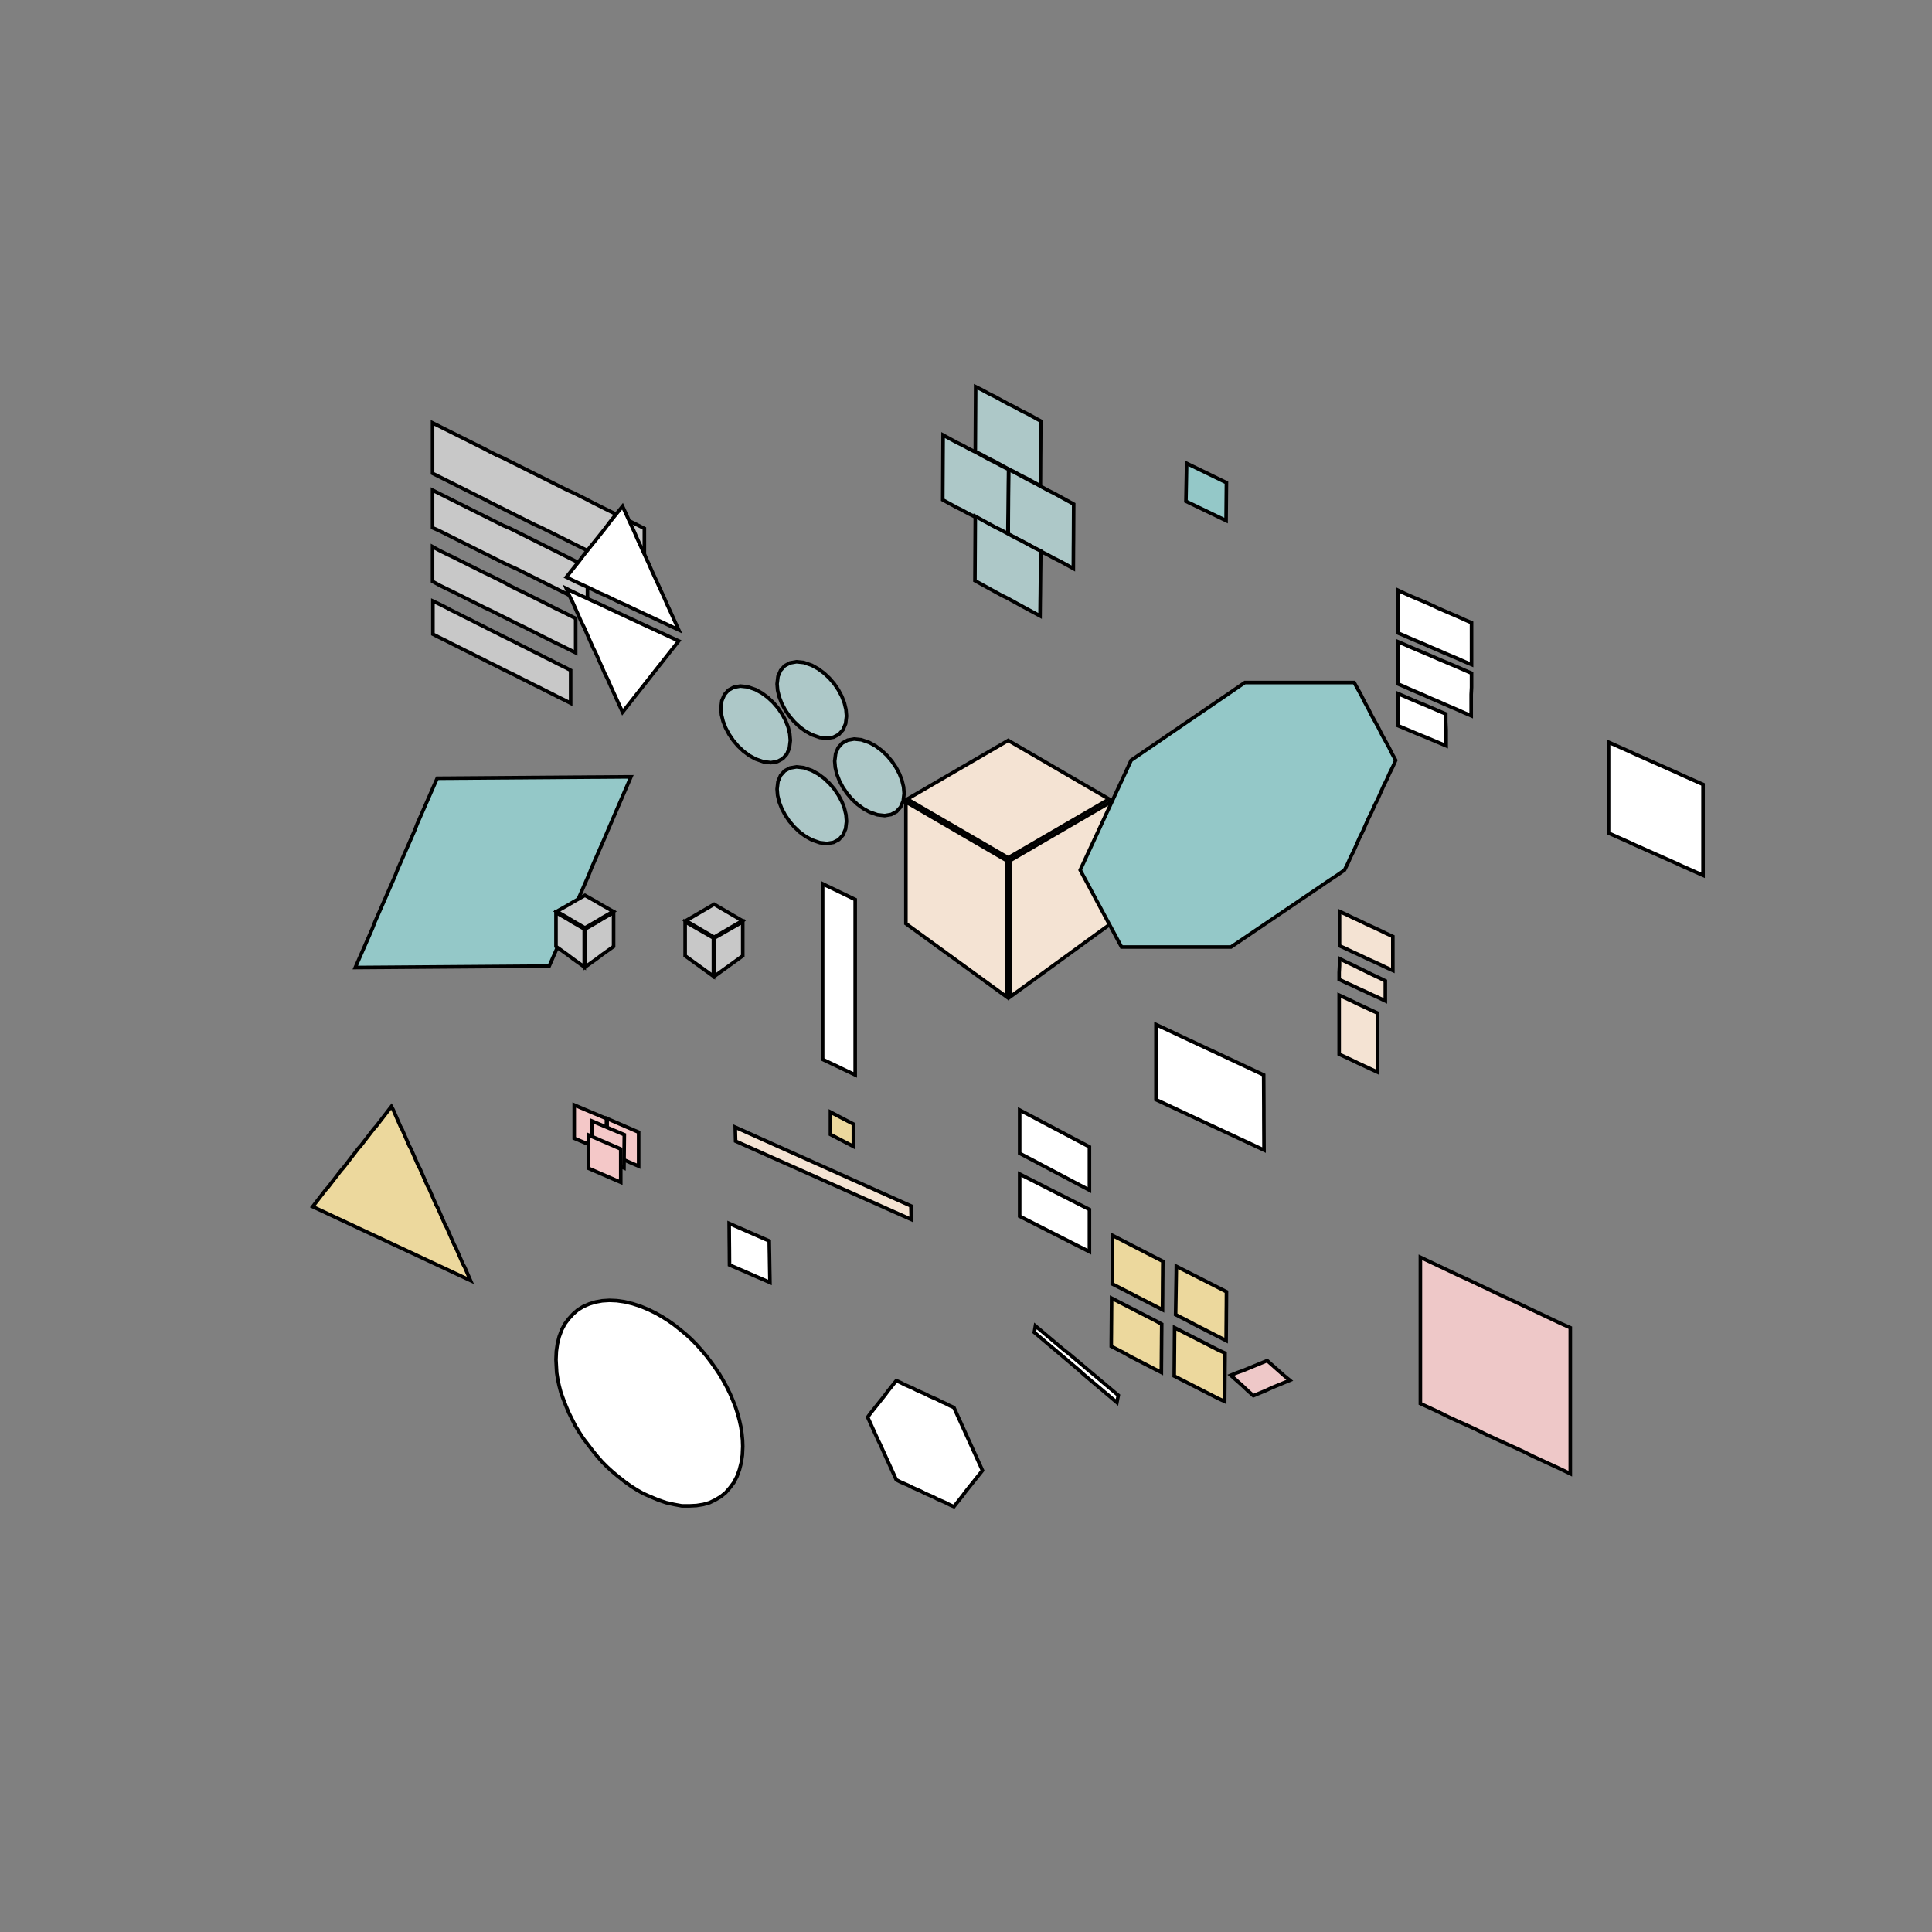 <!DOCTYPE svg>
<svg xmlns="http://www.w3.org/2000/svg" xmlns:xlink="http://www.w3.org/1999/xlink" width="1080" height="1080">
<rect width="100%" height="100%" fill="#808080" stroke="none"/>
<g transform="translate(540,540)">
<g transform="scale(2,2)">
<path stroke="rgb(0,0,0)" stroke-opacity="1" fill="rgb(148,200,200)" fill-opacity="1" id="bb1_2_" d="M-93.65 -52.87 L-94.43 -51.05 L-95.22 -49.23 L-96.01 -47.4 L-96.79 -45.58 L-97.58 -43.75 L-98.37 -41.93 L-99.15 -40.1 L-99.94 -38.28 L-100.7 -36.46 L-101.5 -34.63 L-102.3 -32.81 L-103.1 -30.98 L-103.9 -29.16 L-104.7 -27.33 L-105.4 -25.51 L-106.2 -23.69 L-107 -21.86 L-107.8 -20.04 L-108.6 -18.21 L-109.4 -16.39 L-110.2 -14.56 L-111 -12.74 L-111.7 -10.92 L-112.5 -9.092 L-113.3 -7.267 L-114.1 -5.443 L-114.9 -3.619 L-115.7 -1.795 L-116.5 0.03 L-118.5 0.044 L-120.5 0.059 L-122.5 0.074 L-124.5 0.089 L-126.5 0.104 L-128.5 0.119 L-130.5 0.133 L-132.5 0.148 L-134.5 0.163 L-136.5 0.178 L-138.5 0.193 L-140.5 0.207 L-142.6 0.222 L-144.6 0.237 L-146.6 0.252 L-148.6 0.267 L-150.6 0.282 L-152.6 0.296 L-154.6 0.311 L-156.6 0.326 L-158.6 0.341 L-160.6 0.356 L-162.6 0.371 L-164.6 0.385 L-166.6 0.4 L-168.7 0.415 L-170.7 0.43 L-169.9 -1.394 L-169.1 -3.219 L-168.3 -5.043 L-167.5 -6.867 L-166.7 -8.691 L-165.9 -10.52 L-165.2 -12.34 L-164.4 -14.16 L-163.6 -15.99 L-162.8 -17.81 L-162 -19.64 L-161.2 -21.46 L-160.4 -23.29 L-159.6 -25.11 L-158.9 -26.93 L-158.1 -28.76 L-157.3 -30.58 L-156.5 -32.41 L-155.7 -34.23 L-154.9 -36.06 L-154.1 -37.88 L-153.4 -39.7 L-152.6 -41.53 L-151.8 -43.35 L-151 -45.18 L-150.2 -47 L-149.4 -48.83 L-148.6 -50.65 L-147.8 -52.47 L-145.8 -52.49 L-143.8 -52.5 L-141.8 -52.52 L-139.8 -52.53 L-137.8 -52.55 L-135.8 -52.56 L-133.8 -52.58 L-131.8 -52.59 L-129.8 -52.61 L-127.8 -52.62 L-125.8 -52.64 L-123.8 -52.65 L-121.8 -52.67 L-119.7 -52.68 L-117.7 -52.7 L-115.7 -52.71 L-113.7 -52.73 L-111.7 -52.74 L-109.7 -52.76 L-107.7 -52.77 L-105.7 -52.79 L-103.7 -52.8 L-101.7 -52.81 L-99.67 -52.83 L-97.66 -52.84 L-95.66 -52.86 L-93.65 -52.87 Z " />
<path stroke="rgb(0,0,0)" stroke-opacity="1" fill="rgb(236,216,157)" fill-opacity="1" id="pr2_1_" d="M72.7 104.7 L70.94 103.8 L69.18 102.9 L67.41 102 L65.65 101.1 L63.89 100.2 L62.12 99.25 L60.36 98.35 L58.59 97.45 L58.62 95.52 L58.65 93.59 L58.68 91.66 L58.71 89.73 L58.74 87.8 L58.77 85.87 L58.79 83.94 L60.55 84.83 L62.3 85.72 L64.05 86.61 L65.8 87.49 L67.55 88.38 L69.3 89.27 L71.05 90.16 L72.8 91.05 L72.79 92.99 L72.78 94.94 L72.76 96.88 L72.75 98.82 L72.73 100.8 L72.72 102.7 L72.7 104.7 Z " />
<path stroke="rgb(0,0,0)" stroke-opacity="1" fill="rgb(236,216,157)" fill-opacity="1" id="pr1_1_" d="M54.92 96.08 L53.16 95.17 L51.41 94.27 L49.65 93.37 L47.9 92.47 L46.14 91.56 L44.39 90.66 L42.64 89.76 L40.88 88.86 L40.9 86.92 L40.91 84.99 L40.92 83.06 L40.94 81.12 L40.95 79.19 L40.97 77.26 L40.98 75.32 L42.74 76.22 L44.49 77.13 L46.24 78.03 L48 78.93 L49.75 79.83 L51.51 80.74 L53.26 81.64 L55.02 82.54 L55 84.47 L54.99 86.41 L54.97 88.34 L54.96 90.28 L54.95 92.21 L54.93 94.14 L54.92 96.08 Z " />
<path stroke="rgb(0,0,0)" stroke-opacity="1" fill="rgb(236,216,157)" fill-opacity="1" id="pr3_1_" d="M54.6 113.6 L52.85 112.7 L51.1 111.8 L49.35 110.9 L47.6 110 L45.85 109.1 L44.1 108.1 L42.35 107.2 L40.6 106.3 L40.61 104.4 L40.63 102.5 L40.64 100.6 L40.66 98.64 L40.67 96.71 L40.69 94.78 L40.7 92.85 L42.45 93.75 L44.2 94.65 L45.95 95.55 L47.7 96.45 L49.45 97.35 L51.2 98.25 L52.95 99.15 L54.7 100.1 L54.69 102 L54.67 103.9 L54.66 105.8 L54.64 107.8 L54.63 109.7 L54.61 111.6 L54.6 113.6 Z " />
<path stroke="rgb(0,0,0)" stroke-opacity="1" fill="rgb(236,216,157)" fill-opacity="1" id="pr4_1_" d="M72.3 121.7 L70.54 120.9 L68.77 120 L67.01 119.1 L65.25 118.2 L63.49 117.3 L61.73 116.4 L59.96 115.5 L58.2 114.6 L58.21 112.7 L58.23 110.8 L58.24 108.9 L58.26 106.9 L58.27 105 L58.29 103.1 L58.3 101.1 L60.06 102 L61.82 102.9 L63.59 103.8 L65.35 104.7 L67.11 105.6 L68.87 106.5 L70.64 107.4 L72.4 108.2 L72.39 110.2 L72.37 112.1 L72.36 114 L72.34 116 L72.33 117.9 L72.31 119.8 L72.3 121.7 Z " />
<path stroke="rgb(0,0,0)" stroke-opacity="1" fill="rgb(238,200,200)" fill-opacity="1" id="ll1_1_" d="M168.9 141.9 L166.2 140.6 L163.6 139.4 L161 138.2 L158.4 137 L155.8 135.7 L153.2 134.5 L150.5 133.3 L147.9 132.1 L145.3 130.9 L142.7 129.6 L140.1 128.4 L137.4 127.2 L134.8 126 L132.2 124.7 L129.6 123.5 L127 122.3 L127 119.4 L127 116.4 L127 113.5 L127 110.6 L127 107.7 L127 104.8 L127 101.8 L127 98.93 L127 96.01 L127 93.09 L127 90.17 L127 87.25 L127 84.33 L127 81.41 L129.6 82.64 L132.2 83.87 L134.8 85.1 L137.4 86.34 L140.1 87.57 L142.7 88.8 L145.3 90.03 L147.9 91.27 L150.5 92.5 L153.2 93.73 L155.8 94.97 L158.4 96.2 L161 97.43 L163.6 98.66 L166.2 99.9 L168.9 101.1 L168.9 104 L168.9 106.9 L168.9 109.9 L168.9 112.8 L168.9 115.7 L168.9 118.6 L168.9 121.5 L168.9 124.4 L168.9 127.3 L168.9 130.2 L168.9 133.1 L168.9 136 L168.9 139 L168.9 141.9 Z " />
<path stroke="rgb(0,0,0)" stroke-opacity="1" fill="rgb(255,255,255)" fill-opacity="1" id="cl1_1_" d="M19.4 100.6 L20.95 101.9 L22.49 103.2 L24.04 104.5 L25.58 105.8 L27.12 107.1 L28.67 108.3 L30.21 109.6 L31.76 110.9 L33.3 112.2 L34.84 113.5 L36.39 114.8 L37.93 116.1 L39.48 117.4 L41.02 118.7 L42.57 120 L42.18 122 L40.64 120.7 L39.1 119.4 L37.56 118.1 L36.02 116.8 L34.48 115.5 L32.94 114.2 L31.4 112.8 L29.86 111.5 L28.33 110.2 L26.79 108.9 L25.25 107.6 L23.71 106.3 L22.17 105 L20.63 103.7 L19.09 102.4 L19.4 100.6 Z " />
<path stroke="rgb(0,0,0)" stroke-opacity="1" fill="rgb(255,255,255)" fill-opacity="1" id="a5_2_" d="M206 -50.75 L204.1 -51.59 L202.2 -52.44 L200.3 -53.28 L198.5 -54.12 L196.6 -54.96 L194.7 -55.81 L192.8 -56.65 L190.9 -57.49 L189 -58.34 L187.1 -59.18 L185.3 -60.02 L183.4 -60.86 L181.5 -61.71 L179.6 -62.55 L179.6 -60.6 L179.6 -58.64 L179.6 -56.69 L179.6 -54.73 L179.6 -52.78 L179.6 -50.83 L179.6 -48.87 L179.6 -46.92 L179.6 -44.97 L179.6 -43.01 L179.6 -41.06 L179.6 -39.1 L179.6 -37.15 L181.5 -36.31 L183.4 -35.46 L185.3 -34.62 L187.1 -33.78 L189 -32.94 L190.9 -32.09 L192.8 -31.25 L194.7 -30.41 L196.6 -29.56 L198.5 -28.72 L200.3 -27.88 L202.2 -27.04 L204.1 -26.19 L206 -25.35 L206 -27.3 L206 -29.26 L206 -31.21 L206 -33.17 L206 -35.12 L206 -37.07 L206 -39.03 L206 -40.98 L206 -42.93 L206 -44.89 L206 -46.84 L206 -48.8 L206 -50.75 Z " />
<path stroke="rgb(0,0,0)" stroke-opacity="1" fill="rgb(255,255,255)" fill-opacity="1" id="a6_2_" d="M83.3 51.45 L81.52 50.62 L79.75 49.79 L77.97 48.96 L76.19 48.13 L74.42 47.3 L72.64 46.47 L70.86 45.64 L69.09 44.81 L67.31 43.99 L65.54 43.16 L63.76 42.33 L61.98 41.5 L60.21 40.67 L58.43 39.84 L56.65 39.01 L54.88 38.18 L53.1 37.35 L53.1 35.25 L53.1 33.15 L53.1 31.05 L53.1 28.95 L53.1 26.85 L53.1 24.75 L53.1 22.65 L53.1 20.55 L53.1 18.45 L53.1 16.35 L54.87 17.18 L56.64 18.01 L58.41 18.84 L60.18 19.67 L61.95 20.5 L63.72 21.33 L65.49 22.16 L67.26 22.99 L69.04 23.81 L70.81 24.64 L72.58 25.47 L74.35 26.3 L76.12 27.13 L77.89 27.96 L79.66 28.79 L81.43 29.62 L83.2 30.45 L83.21 32.36 L83.22 34.27 L83.23 36.18 L83.24 38.09 L83.25 40 L83.25 41.9 L83.26 43.81 L83.27 45.72 L83.28 47.63 L83.29 49.54 L83.3 51.45 Z " />
<path stroke="rgb(0,0,0)" stroke-opacity="1" fill="rgb(148,200,200)" fill-opacity="1" id="rtr1_2_" d="M61.67 -140.5 L63.52 -139.6 L65.37 -138.7 L67.23 -137.8 L69.08 -136.9 L70.93 -136 L72.79 -135.1 L72.77 -133 L72.75 -130.9 L72.73 -128.8 L72.71 -126.6 L72.69 -124.5 L70.82 -125.4 L68.95 -126.3 L67.08 -127.2 L65.21 -128.1 L63.34 -129 L61.47 -129.9 L61.51 -132 L61.55 -134.1 L61.59 -136.2 L61.63 -138.4 L61.67 -140.5 Z " />
<path stroke="rgb(0,0,0)" stroke-opacity="1" fill="rgb(238,200,200)" fill-opacity="1" id="sg1_2_" d="M73.99 114.4 L75.69 113.7 L77.39 113.1 L79.09 112.4 L80.78 111.7 L82.48 111 L84.18 110.3 L85.76 111.7 L87.34 113.1 L88.92 114.5 L90.5 115.8 L88.81 116.5 L87.11 117.2 L85.42 117.9 L83.72 118.7 L82.02 119.4 L80.33 120.1 L78.74 118.7 L77.16 117.2 L75.58 115.8 L73.99 114.4 Z " />
<path stroke="rgb(0,0,0)" stroke-opacity="1" fill="rgb(255,255,255)" fill-opacity="1" id="a12_2_" d="M-54.8 88.45 L-56.68 87.63 L-58.57 86.82 L-60.45 86 L-62.33 85.18 L-64.22 84.37 L-66.1 83.55 L-66.12 81.62 L-66.13 79.68 L-66.15 77.75 L-66.17 75.82 L-66.18 73.88 L-66.2 71.95 L-64.33 72.77 L-62.47 73.58 L-60.6 74.4 L-58.73 75.22 L-56.87 76.03 L-55 76.85 L-54.97 78.78 L-54.93 80.72 L-54.9 82.65 L-54.87 84.58 L-54.83 86.52 L-54.8 88.45 Z " />
<path stroke="rgb(0,0,0)" stroke-opacity="1" fill="rgb(255,255,255)" fill-opacity="1" id="secscl1_2_" d="M-30.97 30.43 L-32.11 29.89 L-33.24 29.35 L-34.38 28.81 L-35.52 28.26 L-36.66 27.72 L-37.8 27.18 L-38.94 26.64 L-40.07 26.09 L-40.07 24.87 L-40.07 23.64 L-40.07 22.41 L-40.07 21.19 L-40.07 19.96 L-40.07 18.73 L-40.07 17.51 L-40.07 16.28 L-40.07 15.05 L-40.07 13.83 L-40.07 12.6 L-40.07 11.37 L-40.07 10.15 L-40.07 8.92 L-40.07 7.694 L-40.07 6.467 L-40.07 5.24 L-40.07 4.013 L-40.07 2.787 L-40.07 1.56 L-40.07 0.333 L-40.07 -0.893 L-40.07 -2.12 L-40.07 -3.347 L-40.07 -4.574 L-40.07 -5.8 L-40.07 -7.027 L-40.07 -8.254 L-40.07 -9.481 L-40.07 -10.71 L-40.07 -11.93 L-40.07 -13.16 L-40.07 -14.39 L-40.07 -15.61 L-40.07 -16.84 L-40.07 -18.07 L-40.07 -19.29 L-40.07 -20.52 L-40.07 -21.75 L-40.07 -22.97 L-38.94 -22.42 L-37.8 -21.88 L-36.66 -21.33 L-35.52 -20.78 L-34.38 -20.23 L-33.24 -19.68 L-32.11 -19.13 L-30.97 -18.58 L-30.97 -17.35 L-30.97 -16.13 L-30.97 -14.9 L-30.97 -13.68 L-30.97 -12.45 L-30.97 -11.22 L-30.97 -10 L-30.97 -8.774 L-30.97 -7.549 L-30.97 -6.324 L-30.97 -5.099 L-30.97 -3.874 L-30.97 -2.648 L-30.97 -1.423 L-30.97 -0.198 L-30.97 1.027 L-30.97 2.252 L-30.97 3.478 L-30.97 4.703 L-30.97 5.928 L-30.97 7.153 L-30.97 8.378 L-30.97 9.603 L-30.97 10.83 L-30.97 12.05 L-30.97 13.28 L-30.97 14.5 L-30.97 15.73 L-30.97 16.95 L-30.97 18.18 L-30.97 19.41 L-30.97 20.63 L-30.97 21.86 L-30.97 23.08 L-30.97 24.31 L-30.97 25.53 L-30.97 26.76 L-30.97 27.98 L-30.97 29.21 L-30.97 30.43 Z " />
<path stroke="rgb(0,0,0)" stroke-opacity="1" fill="rgb(255,255,255)" fill-opacity="1" id="a7_1_" d="M141.3 -84.25 L139.4 -85.05 L137.6 -85.85 L135.7 -86.65 L133.8 -87.45 L132 -88.25 L130.1 -89.05 L128.3 -89.85 L126.4 -90.65 L124.5 -91.45 L122.7 -92.25 L120.8 -93.05 L120.8 -95.03 L120.8 -97.02 L120.8 -99 L120.8 -101 L120.8 -103 L120.8 -105 L122.7 -104.1 L124.5 -103.3 L126.4 -102.5 L128.3 -101.7 L130.1 -100.9 L132 -100 L133.8 -99.22 L135.7 -98.4 L137.6 -97.59 L139.4 -96.77 L141.3 -95.95 L141.3 -94 L141.3 -92.05 L141.3 -90.1 L141.3 -88.15 L141.3 -86.2 L141.3 -84.25 Z " />
<path stroke="rgb(0,0,0)" stroke-opacity="1" fill="rgb(255,255,255)" fill-opacity="1" id="a8_1_" d="M141.2 -69.95 L139.3 -70.76 L137.5 -71.57 L135.6 -72.38 L133.7 -73.19 L131.9 -74 L130 -74.8 L128.2 -75.61 L126.3 -76.42 L124.4 -77.23 L122.6 -78.04 L120.7 -78.85 L120.7 -80.82 L120.7 -82.78 L120.7 -84.75 L120.7 -86.72 L120.7 -88.68 L120.7 -90.65 L122.6 -89.85 L124.4 -89.05 L126.3 -88.25 L128.2 -87.45 L130.1 -86.65 L131.9 -85.85 L133.8 -85.05 L135.7 -84.25 L137.6 -83.45 L139.4 -82.65 L141.3 -81.85 L141.3 -79.87 L141.3 -77.88 L141.2 -75.9 L141.2 -73.92 L141.2 -71.93 L141.2 -69.95 Z " />
<path stroke="rgb(0,0,0)" stroke-opacity="1" fill="rgb(255,255,255)" fill-opacity="1" id="a9_1_" d="M134.2 -61.55 L132.3 -62.35 L130.4 -63.15 L128.5 -63.95 L126.5 -64.75 L124.6 -65.55 L122.7 -66.35 L120.8 -67.15 L120.8 -68.95 L120.8 -70.75 L120.7 -72.55 L120.7 -74.35 L120.7 -76.15 L122.6 -75.34 L124.5 -74.52 L126.4 -73.71 L128.4 -72.89 L130.3 -72.08 L132.2 -71.26 L134.1 -70.45 L134.1 -68.23 L134.2 -66 L134.2 -63.77 L134.2 -61.55 Z " />
<path stroke="rgb(0,0,0)" stroke-opacity="1" fill="rgb(255,255,255)" fill-opacity="1" id="a17_1_" d="M34.5 62.65 L32.73 61.71 L30.95 60.78 L29.18 59.84 L27.41 58.9 L25.64 57.97 L23.86 57.03 L22.09 56.1 L20.32 55.16 L18.55 54.22 L16.77 53.29 L15 52.35 L15 50.33 L15 48.32 L15 46.3 L15 44.28 L15 42.27 L15 40.25 L16.77 41.19 L18.55 42.12 L20.32 43.06 L22.09 44 L23.86 44.93 L25.64 45.87 L27.41 46.8 L29.18 47.74 L30.95 48.68 L32.73 49.61 L34.5 50.55 L34.5 52.57 L34.5 54.58 L34.5 56.6 L34.5 58.62 L34.5 60.63 L34.5 62.65 Z " />
<path stroke="rgb(0,0,0)" stroke-opacity="1" fill="rgb(255,255,255)" fill-opacity="1" id="a16_1_" d="M34.5 79.85 L32.73 78.95 L30.95 78.05 L29.18 77.15 L27.41 76.25 L25.64 75.35 L23.86 74.45 L22.09 73.55 L20.32 72.65 L18.55 71.75 L16.77 70.85 L15 69.95 L15 67.98 L15 66.02 L15 64.05 L15 62.08 L15 60.12 L15 58.15 L16.77 59.05 L18.55 59.95 L20.32 60.85 L22.09 61.75 L23.86 62.65 L25.64 63.55 L27.41 64.45 L29.18 65.35 L30.95 66.25 L32.73 67.15 L34.5 68.05 L34.5 70.02 L34.5 71.98 L34.5 73.95 L34.5 75.92 L34.5 77.88 L34.5 79.85 Z " />
<path stroke="rgb(0,0,0)" stroke-opacity="1" fill="rgb(236,216,157)" fill-opacity="1" id="scltrs1_1_" d="M-31.48 50.43 L-32.39 49.95 L-33.31 49.47 L-34.22 49 L-35.14 48.52 L-36.06 48.04 L-36.97 47.56 L-37.89 47.08 L-37.89 46.03 L-37.89 44.99 L-37.89 43.95 L-37.89 42.91 L-37.89 41.86 L-37.89 40.82 L-36.97 41.3 L-36.06 41.78 L-35.14 42.26 L-34.22 42.74 L-33.31 43.22 L-32.39 43.69 L-31.48 44.17 L-31.48 45.22 L-31.48 46.26 L-31.48 47.3 L-31.48 48.35 L-31.48 49.39 L-31.48 50.43 Z " />
<path stroke="rgb(0,0,0)" stroke-opacity="1" fill="rgb(244,227,211)" fill-opacity="1" id="a15_1_" d="M119.3 1.25 L117.4 0.388 L115.6 -0.475 L113.7 -1.338 L111.8 -2.2 L110 -3.063 L108.1 -3.925 L106.3 -4.788 L104.4 -5.65 L104.4 -7.57 L104.4 -9.49 L104.4 -11.41 L104.4 -13.33 L104.4 -15.25 L106.3 -14.38 L108.1 -13.5 L110 -12.63 L111.8 -11.75 L113.7 -10.88 L115.6 -10 L117.4 -9.125 L119.3 -8.25 L119.3 -6.35 L119.3 -4.45 L119.3 -2.55 L119.3 -0.65 L119.3 1.25 Z " />
<path stroke="rgb(0,0,0)" stroke-opacity="1" fill="rgb(244,227,211)" fill-opacity="1" id="a14_1_" d="M117.2 9.75 L115.4 8.893 L113.5 8.036 L111.7 7.179 L109.8 6.321 L108 5.464 L106.1 4.607 L104.3 3.75 L104.3 1.817 L104.4 -0.117 L104.4 -2.05 L106.2 -1.164 L108.1 -0.279 L109.9 0.607 L111.7 1.493 L113.5 2.379 L115.4 3.264 L117.2 4.15 L117.2 6.017 L117.2 7.883 L117.2 9.75 Z " />
<path stroke="rgb(0,0,0)" stroke-opacity="1" fill="rgb(244,227,211)" fill-opacity="1" id="a13_1_" d="M115 29.65 L113.2 28.82 L111.4 27.98 L109.6 27.15 L107.9 26.32 L106.1 25.48 L104.3 24.65 L104.3 22.59 L104.3 20.52 L104.3 18.46 L104.3 16.4 L104.3 14.34 L104.3 12.27 L104.3 10.21 L104.3 8.15 L106.1 8.983 L107.9 9.817 L109.6 10.65 L111.4 11.48 L113.2 12.32 L115 13.15 L115 15.21 L115 17.27 L115 19.34 L115 21.4 L115 23.46 L115 25.52 L115 27.59 L115 29.65 Z " />
<path stroke="rgb(0,0,0)" stroke-opacity="1" fill="rgb(200,200,200)" fill-opacity="1" id="a1_2_" d="M-110.5 -73.45 L-112.2 -74.33 L-114 -75.2 L-115.7 -76.08 L-117.5 -76.96 L-119.2 -77.84 L-121 -78.71 L-122.7 -79.59 L-124.5 -80.47 L-126.2 -81.35 L-128 -82.22 L-129.8 -83.1 L-131.5 -83.98 L-133.3 -84.85 L-135 -85.73 L-136.8 -86.61 L-138.5 -87.49 L-140.3 -88.36 L-142 -89.24 L-143.8 -90.12 L-145.5 -91 L-147.3 -91.87 L-149 -92.75 L-149 -94.61 L-149 -96.47 L-149 -98.33 L-149 -100.2 L-149 -102 L-147.3 -101.2 L-145.5 -100.3 L-143.8 -99.4 L-142 -98.52 L-140.3 -97.64 L-138.5 -96.76 L-136.8 -95.88 L-135 -95 L-133.3 -94.11 L-131.5 -93.23 L-129.8 -92.35 L-128 -91.47 L-126.2 -90.59 L-124.5 -89.7 L-122.7 -88.82 L-121 -87.94 L-119.2 -87.06 L-117.5 -86.18 L-115.7 -85.3 L-114 -84.41 L-112.2 -83.53 L-110.5 -82.65 L-110.5 -80.81 L-110.5 -78.97 L-110.5 -77.13 L-110.5 -75.29 L-110.5 -73.45 Z " />
<path stroke="rgb(0,0,0)" stroke-opacity="1" fill="rgb(200,200,200)" fill-opacity="1" id="a4_2_" d="M-89.9 -108.2 L-91.69 -109 L-93.49 -109.9 L-95.28 -110.8 L-97.08 -111.7 L-98.87 -112.6 L-100.7 -113.5 L-102.5 -114.4 L-104.3 -115.3 L-106 -116.2 L-107.8 -117.1 L-109.6 -118 L-111.4 -118.9 L-113.2 -119.8 L-115 -120.7 L-116.8 -121.6 L-118.6 -122.5 L-120.4 -123.3 L-122.2 -124.2 L-124 -125.1 L-125.8 -126 L-127.6 -126.9 L-129.4 -127.8 L-131.2 -128.7 L-133 -129.6 L-134.7 -130.5 L-136.5 -131.4 L-138.3 -132.3 L-140.1 -133.2 L-141.9 -134.1 L-143.7 -135 L-145.5 -135.9 L-147.3 -136.8 L-149.1 -137.7 L-149.1 -139.7 L-149.1 -141.7 L-149.1 -143.7 L-149.1 -145.7 L-149.1 -147.7 L-149.1 -149.7 L-149.1 -151.8 L-147.3 -150.9 L-145.5 -150 L-143.7 -149.1 L-141.9 -148.2 L-140.1 -147.3 L-138.3 -146.4 L-136.5 -145.5 L-134.7 -144.6 L-133 -143.7 L-131.2 -142.8 L-129.4 -142 L-127.6 -141.1 L-125.8 -140.2 L-124 -139.3 L-122.2 -138.4 L-120.4 -137.5 L-118.6 -136.6 L-116.8 -135.7 L-115 -134.8 L-113.2 -133.9 L-111.4 -133 L-109.6 -132.2 L-107.8 -131.3 L-106 -130.4 L-104.3 -129.5 L-102.5 -128.6 L-100.7 -127.7 L-98.87 -126.8 L-97.08 -125.9 L-95.28 -125 L-93.49 -124.1 L-91.69 -123.2 L-89.9 -122.3 L-89.9 -120.3 L-89.9 -118.3 L-89.9 -116.3 L-89.9 -114.2 L-89.9 -112.2 L-89.9 -110.2 L-89.9 -108.2 Z " />
<path stroke="rgb(0,0,0)" stroke-opacity="1" fill="rgb(200,200,200)" fill-opacity="1" id="a2_1_" d="M-109.1 -87.55 L-110.9 -88.45 L-112.7 -89.36 L-114.6 -90.26 L-116.4 -91.17 L-118.2 -92.07 L-120 -92.98 L-121.8 -93.88 L-123.6 -94.79 L-125.5 -95.69 L-127.3 -96.6 L-129.1 -97.5 L-130.9 -98.4 L-132.7 -99.31 L-134.6 -100.2 L-136.4 -101.1 L-138.2 -102 L-140 -102.9 L-141.8 -103.8 L-143.6 -104.7 L-145.5 -105.6 L-147.3 -106.5 L-149.1 -107.5 L-149.1 -109.4 L-149.1 -111.3 L-149.1 -113.3 L-149.1 -115.2 L-149.1 -117.2 L-147.3 -116.2 L-145.5 -115.3 L-143.6 -114.4 L-141.8 -113.5 L-140 -112.6 L-138.2 -111.7 L-136.4 -110.8 L-134.6 -109.9 L-132.7 -109 L-130.9 -108.1 L-129.1 -107.2 L-127.3 -106.2 L-125.5 -105.3 L-123.6 -104.4 L-121.8 -103.5 L-120 -102.6 L-118.2 -101.7 L-116.4 -100.8 L-114.6 -99.88 L-112.7 -98.97 L-110.9 -98.06 L-109.1 -97.15 L-109.1 -95.23 L-109.1 -93.31 L-109.1 -91.39 L-109.1 -89.47 L-109.1 -87.55 Z " />
<path stroke="rgb(0,0,0)" stroke-opacity="1" fill="rgb(200,200,200)" fill-opacity="1" id="a3_1_" d="M-105.8 -101.2 L-107.6 -102 L-109.4 -102.9 L-111.2 -103.8 L-113 -104.7 L-114.8 -105.6 L-116.6 -106.5 L-118.4 -107.4 L-120.2 -108.3 L-122 -109.2 L-123.8 -110.1 L-125.6 -111 L-127.4 -111.8 L-129.3 -112.7 L-131.1 -113.6 L-132.9 -114.5 L-134.7 -115.4 L-136.5 -116.3 L-138.3 -117.2 L-140.1 -118.1 L-141.9 -119 L-143.7 -119.9 L-145.5 -120.8 L-147.3 -121.7 L-149.1 -122.5 L-149.1 -124.6 L-149.1 -126.7 L-149.1 -128.8 L-149.1 -130.9 L-149.1 -133 L-147.3 -132.1 L-145.5 -131.2 L-143.7 -130.3 L-141.9 -129.4 L-140.1 -128.5 L-138.3 -127.6 L-136.5 -126.7 L-134.7 -125.8 L-132.9 -124.9 L-131.1 -124 L-129.3 -123.1 L-127.4 -122.3 L-125.6 -121.4 L-123.8 -120.5 L-122 -119.6 L-120.2 -118.7 L-118.4 -117.8 L-116.6 -116.9 L-114.8 -116 L-113 -115.1 L-111.2 -114.2 L-109.4 -113.3 L-107.6 -112.4 L-105.8 -111.5 L-105.8 -109.5 L-105.8 -107.4 L-105.8 -105.3 L-105.8 -103.2 L-105.8 -101.2 Z " />
<path stroke="rgb(0,0,0)" stroke-opacity="1" fill="rgb(244,227,211)" fill-opacity="1" id="a11_1_" d="M-15.3 70.85 L-17.12 70.04 L-18.94 69.23 L-20.76 68.42 L-22.57 67.61 L-24.39 66.79 L-26.21 65.98 L-28.03 65.17 L-29.85 64.36 L-31.67 63.55 L-33.49 62.74 L-35.3 61.93 L-37.12 61.12 L-38.94 60.31 L-40.76 59.49 L-42.58 58.68 L-44.4 57.87 L-46.21 57.06 L-48.03 56.25 L-49.85 55.44 L-51.67 54.63 L-53.49 53.82 L-55.31 53.01 L-57.13 52.19 L-58.94 51.38 L-60.76 50.57 L-62.58 49.76 L-64.4 48.95 L-64.45 47 L-64.5 45.05 L-62.68 45.86 L-60.86 46.68 L-59.04 47.49 L-57.23 48.31 L-55.41 49.12 L-53.59 49.94 L-51.77 50.75 L-49.95 51.57 L-48.13 52.38 L-46.31 53.2 L-44.5 54.01 L-42.68 54.83 L-40.86 55.64 L-39.04 56.46 L-37.22 57.27 L-35.4 58.09 L-33.59 58.9 L-31.77 59.72 L-29.95 60.53 L-28.13 61.35 L-26.31 62.16 L-24.49 62.98 L-22.67 63.79 L-20.86 64.61 L-19.04 65.42 L-17.22 66.24 L-15.4 67.05 L-15.35 68.95 L-15.3 70.85 Z " />
<path stroke="rgb(0,0,0)" stroke-opacity="1" fill="rgb(244,200,200)" fill-opacity="1" id="fus1_1_" d="M-100.5 51.95 L-102.3 51.19 L-104.1 50.43 L-105.9 49.67 L-107.7 48.91 L-109.5 48.15 L-109.5 46.29 L-109.5 44.43 L-109.5 42.57 L-109.5 40.71 L-109.5 38.85 L-107.7 39.61 L-105.9 40.37 L-104.1 41.13 L-102.3 41.89 L-100.5 42.65 L-100.5 44.51 L-100.5 46.37 L-100.5 48.23 L-100.5 50.09 L-100.5 51.95 Z " />
<path stroke="rgb(0,0,0)" stroke-opacity="1" fill="rgb(244,200,200)" fill-opacity="1" id="fus2_1_" d="M-91.5 55.95 L-93.3 55.17 L-95.1 54.39 L-96.9 53.61 L-98.7 52.83 L-100.5 52.05 L-100.5 50.17 L-100.4 48.29 L-100.4 46.41 L-100.3 44.53 L-100.3 42.65 L-98.54 43.41 L-96.78 44.17 L-95.02 44.93 L-93.26 45.69 L-91.5 46.45 L-91.5 48.35 L-91.5 50.25 L-91.5 52.15 L-91.5 54.05 L-91.5 55.95 Z " />
<path stroke="rgb(0,0,0)" stroke-opacity="1" fill="rgb(244,200,200)" fill-opacity="1" id="fus3_1_" d="M-95.6 56.45 L-97.38 55.69 L-99.16 54.93 L-100.9 54.17 L-102.7 53.41 L-104.5 52.65 L-104.5 50.79 L-104.5 48.93 L-104.5 47.07 L-104.5 45.21 L-104.5 43.35 L-102.7 44.11 L-100.9 44.87 L-99.1 45.63 L-97.3 46.39 L-95.5 47.15 L-95.52 49.01 L-95.54 50.87 L-95.56 52.73 L-95.58 54.59 L-95.6 56.45 Z " />
<path stroke="rgb(0,0,0)" stroke-opacity="1" fill="rgb(244,200,200)" fill-opacity="1" id="fus4_1_" d="M-96.5 60.45 L-98.3 59.67 L-100.1 58.89 L-101.9 58.11 L-103.7 57.33 L-105.5 56.55 L-105.5 54.69 L-105.5 52.83 L-105.5 50.97 L-105.5 49.11 L-105.5 47.25 L-103.7 48.03 L-101.9 48.81 L-100.1 49.59 L-98.3 50.37 L-96.5 51.15 L-96.5 53.01 L-96.5 54.87 L-96.5 56.73 L-96.5 58.59 L-96.5 60.45 Z " />
<path stroke="rgb(0,0,0)" stroke-opacity="1" fill="rgb(173,200,200)" fill-opacity="1" id="swap1_1_" d="M30 -111.1 L28.18 -112.1 L26.36 -113.1 L24.54 -114 L22.72 -115 L20.9 -115.9 L19.08 -116.9 L17.26 -117.9 L15.44 -118.8 L13.62 -119.8 L11.8 -120.7 L11.81 -122.8 L11.82 -124.8 L11.83 -126.8 L11.85 -128.8 L11.86 -130.8 L11.87 -132.8 L11.88 -134.8 L11.89 -136.8 L11.9 -138.8 L13.72 -137.9 L15.54 -136.9 L17.36 -135.9 L19.18 -135 L21 -134 L22.82 -133 L24.64 -132.1 L26.46 -131.1 L28.28 -130.1 L30.1 -129.1 L30.09 -127.1 L30.08 -125.1 L30.07 -123.1 L30.06 -121.1 L30.05 -119.1 L30.03 -117.1 L30.02 -115.1 L30.01 -113.1 L30 -111.1 Z " />
<path stroke="rgb(0,0,0)" stroke-opacity="1" fill="rgb(173,200,200)" fill-opacity="1" id="swap3_1_" d="M20.8 -134.2 L18.98 -135.2 L17.16 -136.2 L15.34 -137.1 L13.52 -138.1 L11.7 -139 L9.88 -140 L8.06 -141 L6.24 -141.9 L4.42 -142.9 L2.6 -143.8 L2.611 -145.9 L2.622 -147.9 L2.633 -149.9 L2.644 -151.9 L2.656 -153.9 L2.667 -155.9 L2.678 -157.9 L2.689 -159.9 L2.7 -161.9 L4.52 -161 L6.34 -160 L8.16 -159.1 L9.98 -158.1 L11.8 -157.1 L13.62 -156.2 L15.44 -155.2 L17.26 -154.3 L19.08 -153.3 L20.9 -152.3 L20.89 -150.3 L20.88 -148.3 L20.87 -146.3 L20.86 -144.3 L20.84 -142.3 L20.83 -140.3 L20.82 -138.3 L20.81 -136.3 L20.8 -134.2 Z " />
<path stroke="rgb(0,0,0)" stroke-opacity="1" fill="rgb(173,200,200)" fill-opacity="1" id="swap2_1_" d="M11.7 -120.7 L9.879 -121.6 L8.059 -122.6 L6.239 -123.5 L4.419 -124.5 L2.599 -125.5 L0.779 -126.4 L-1.041 -127.4 L-2.861 -128.3 L-4.681 -129.3 L-6.501 -130.3 L-6.49 -132.3 L-6.479 -134.3 L-6.468 -136.3 L-6.457 -138.3 L-6.446 -140.3 L-6.435 -142.3 L-6.423 -144.3 L-6.412 -146.3 L-6.401 -148.4 L-4.571 -147.4 L-2.741 -146.4 L-0.911 -145.5 L0.919 -144.5 L2.749 -143.6 L4.579 -142.6 L6.409 -141.6 L8.239 -140.7 L10.07 -139.7 L11.9 -138.8 L11.88 -136.7 L11.85 -134.7 L11.83 -132.7 L11.81 -130.7 L11.79 -128.7 L11.77 -126.7 L11.74 -124.7 L11.72 -122.7 L11.7 -120.7 Z " />
<path stroke="rgb(0,0,0)" stroke-opacity="1" fill="rgb(173,200,200)" fill-opacity="1" id="swap4_1_" d="M20.7 -97.85 L18.88 -98.83 L17.06 -99.81 L15.24 -100.8 L13.42 -101.8 L11.6 -102.8 L9.78 -103.7 L7.96 -104.7 L6.14 -105.7 L4.32 -106.7 L2.5 -107.7 L2.511 -109.7 L2.522 -111.7 L2.533 -113.7 L2.544 -115.7 L2.556 -117.7 L2.567 -119.7 L2.578 -121.7 L2.589 -123.7 L2.6 -125.7 L4.43 -124.7 L6.26 -123.7 L8.09 -122.7 L9.92 -121.8 L11.75 -120.8 L13.58 -119.8 L15.41 -118.9 L17.24 -117.9 L19.07 -116.9 L20.9 -116 L20.88 -113.9 L20.86 -111.9 L20.83 -109.9 L20.81 -107.9 L20.79 -105.9 L20.77 -103.9 L20.74 -101.9 L20.72 -99.86 L20.7 -97.85 Z " />
<path stroke="rgb(0,0,0)" stroke-opacity="1" fill="rgb(244,227,211)" fill-opacity="1" id="a10_5_" d="M40 -46.65 L38.24 -45.63 L36.48 -44.6 L34.71 -43.57 L32.95 -42.55 L31.19 -41.53 L29.42 -40.5 L27.66 -39.48 L25.9 -38.45 L24.14 -37.43 L22.37 -36.4 L20.61 -35.38 L18.85 -34.35 L17.09 -33.33 L15.32 -32.3 L13.56 -31.28 L11.8 -30.25 L10.04 -31.28 L8.275 -32.3 L6.512 -33.33 L4.75 -34.35 L2.987 -35.38 L1.225 -36.4 L-0.537 -37.43 L-2.3 -38.45 L-4.063 -39.48 L-5.825 -40.5 L-7.587 -41.53 L-9.35 -42.55 L-11.11 -43.57 L-12.87 -44.6 L-14.64 -45.63 L-16.4 -46.65 L-14.64 -47.68 L-12.87 -48.7 L-11.11 -49.72 L-9.35 -50.75 L-7.587 -51.77 L-5.825 -52.8 L-4.063 -53.82 L-2.3 -54.85 L-0.537 -55.87 L1.225 -56.9 L2.987 -57.92 L4.75 -58.95 L6.512 -59.97 L8.275 -61 L10.04 -62.02 L11.8 -63.05 L13.56 -62.02 L15.32 -61 L17.09 -59.97 L18.85 -58.95 L20.61 -57.92 L22.37 -56.9 L24.14 -55.87 L25.9 -54.85 L27.66 -53.82 L29.42 -52.8 L31.19 -51.77 L32.95 -50.75 L34.71 -49.72 L36.48 -48.7 L38.24 -47.68 L40 -46.65 Z " />
<path stroke="rgb(0,0,0)" stroke-opacity="1" fill="rgb(244,227,211)" fill-opacity="1" id="a10_4_" d="M40.5 -11.85 L40.5 -13.85 L40.5 -15.85 L40.5 -17.85 L40.5 -19.85 L40.5 -21.85 L40.5 -23.85 L40.5 -25.85 L40.5 -27.85 L40.5 -29.85 L40.5 -31.85 L40.5 -33.85 L40.5 -35.85 L40.5 -37.85 L40.5 -39.85 L40.5 -41.85 L40.5 -43.85 L40.5 -45.85 L38.74 -44.83 L36.98 -43.8 L35.21 -42.78 L33.45 -41.75 L31.69 -40.73 L29.92 -39.7 L28.16 -38.68 L26.4 -37.65 L24.64 -36.62 L22.87 -35.6 L21.11 -34.57 L19.35 -33.55 L17.59 -32.52 L15.82 -31.5 L14.06 -30.47 L12.3 -29.45 L12.3 -27.44 L12.3 -25.44 L12.3 -23.43 L12.3 -21.43 L12.3 -19.42 L12.3 -17.42 L12.3 -15.41 L12.3 -13.41 L12.3 -11.4 L12.3 -9.397 L12.3 -7.392 L12.3 -5.387 L12.3 -3.382 L12.3 -1.376 L12.3 0.629 L12.3 2.634 L12.3 4.639 L12.3 6.645 L12.3 8.65 L13.96 7.444 L15.62 6.238 L17.28 5.032 L18.94 3.826 L20.59 2.621 L22.25 1.415 L23.91 0.209 L25.57 -0.997 L27.23 -2.203 L28.89 -3.409 L30.55 -4.615 L32.21 -5.821 L33.86 -7.026 L35.52 -8.232 L37.18 -9.438 L38.84 -10.64 L40.5 -11.85 Z " />
<path stroke="rgb(0,0,0)" stroke-opacity="1" fill="rgb(244,227,211)" fill-opacity="1" id="a10_3_" d="M-16.8 -45.85 L-16.8 -43.85 L-16.8 -41.85 L-16.8 -39.85 L-16.8 -37.85 L-16.8 -35.85 L-16.8 -33.85 L-16.8 -31.85 L-16.8 -29.85 L-16.8 -27.85 L-16.8 -25.85 L-16.8 -23.85 L-16.8 -21.85 L-16.8 -19.85 L-16.8 -17.85 L-16.8 -15.85 L-16.8 -13.85 L-16.8 -11.85 L-15.14 -10.64 L-13.48 -9.438 L-11.82 -8.232 L-10.16 -7.026 L-8.506 -5.821 L-6.847 -4.615 L-5.188 -3.409 L-3.529 -2.203 L-1.871 -0.997 L-0.212 0.209 L1.447 1.415 L3.106 2.621 L4.765 3.826 L6.424 5.032 L8.082 6.238 L9.741 7.444 L11.4 8.65 L11.4 6.645 L11.4 4.639 L11.4 2.634 L11.4 0.629 L11.4 -1.376 L11.4 -3.382 L11.4 -5.387 L11.4 -7.392 L11.4 -9.397 L11.4 -11.4 L11.4 -13.41 L11.4 -15.41 L11.4 -17.42 L11.4 -19.42 L11.4 -21.43 L11.4 -23.43 L11.4 -25.44 L11.4 -27.44 L11.4 -29.45 L9.637 -30.47 L7.875 -31.5 L6.112 -32.52 L4.35 -33.55 L2.587 -34.57 L0.825 -35.6 L-0.938 -36.62 L-2.7 -37.65 L-4.462 -38.68 L-6.225 -39.7 L-7.987 -40.73 L-9.75 -41.75 L-11.51 -42.78 L-13.27 -43.8 L-15.04 -44.83 L-16.8 -45.85 Z " />
<path stroke="rgb(0,0,0)" stroke-opacity="1" fill="rgb(200,200,200)" fill-opacity="1" id="circ1_5_" d="M-62.5 -12.65 L-64.08 -11.73 L-65.66 -10.81 L-67.24 -9.886 L-68.82 -8.966 L-70.4 -8.046 L-71.98 -8.966 L-73.56 -9.886 L-75.14 -10.81 L-76.72 -11.73 L-78.3 -12.65 L-76.72 -13.57 L-75.14 -14.49 L-73.56 -15.41 L-71.98 -16.33 L-70.4 -17.25 L-68.82 -16.33 L-67.24 -15.41 L-65.66 -14.49 L-64.08 -13.57 L-62.5 -12.65 Z " />
<path stroke="rgb(0,0,0)" stroke-opacity="1" fill="rgb(200,200,200)" fill-opacity="1" id="circ1_4_" d="M-62.4 -2.846 L-62.4 -4.746 L-62.4 -6.646 L-62.4 -8.546 L-62.4 -10.45 L-62.4 -12.35 L-63.98 -11.45 L-65.56 -10.55 L-67.14 -9.646 L-68.72 -8.746 L-70.3 -7.846 L-70.3 -5.706 L-70.3 -3.566 L-70.3 -1.426 L-70.3 0.714 L-70.3 2.854 L-68.72 1.714 L-67.14 0.574 L-65.56 -0.566 L-63.98 -1.706 L-62.4 -2.846 Z " />
<path stroke="rgb(0,0,0)" stroke-opacity="1" fill="rgb(200,200,200)" fill-opacity="1" id="circ1_3_" d="M-78.5 -12.35 L-78.5 -10.45 L-78.5 -8.546 L-78.5 -6.646 L-78.5 -4.746 L-78.5 -2.846 L-76.92 -1.706 L-75.34 -0.566 L-73.76 0.574 L-72.18 1.714 L-70.6 2.854 L-70.6 0.714 L-70.6 -1.426 L-70.6 -3.566 L-70.6 -5.706 L-70.6 -7.846 L-72.18 -8.746 L-73.76 -9.646 L-75.34 -10.55 L-76.92 -11.45 L-78.5 -12.35 Z " />
<path stroke="rgb(0,0,0)" stroke-opacity="1" fill="rgb(200,200,200)" fill-opacity="1" id="circ2_5_" d="M-98.6 -15.25 L-100.2 -14.33 L-101.8 -13.41 L-103.3 -12.49 L-104.9 -11.57 L-106.5 -10.65 L-108.1 -11.57 L-109.7 -12.49 L-111.2 -13.41 L-112.8 -14.33 L-114.4 -15.25 L-112.8 -16.15 L-111.2 -17.05 L-109.7 -17.95 L-108.1 -18.85 L-106.5 -19.75 L-104.9 -18.85 L-103.3 -17.95 L-101.8 -17.05 L-100.2 -16.15 L-98.6 -15.25 Z " />
<path stroke="rgb(0,0,0)" stroke-opacity="1" fill="rgb(200,200,200)" fill-opacity="1" id="circ2_4_" d="M-98.5 -5.454 L-98.5 -7.354 L-98.5 -9.254 L-98.5 -11.15 L-98.5 -13.05 L-98.5 -14.95 L-100.1 -14.03 L-101.7 -13.11 L-103.2 -12.19 L-104.8 -11.27 L-106.4 -10.35 L-106.4 -8.234 L-106.4 -6.114 L-106.4 -3.994 L-106.4 -1.874 L-106.4 0.246 L-104.8 -0.894 L-103.2 -2.034 L-101.7 -3.174 L-100.1 -4.314 L-98.5 -5.454 Z " />
<path stroke="rgb(0,0,0)" stroke-opacity="1" fill="rgb(200,200,200)" fill-opacity="1" id="circ2_3_" d="M-114.6 -14.95 L-114.6 -13.05 L-114.6 -11.15 L-114.6 -9.254 L-114.6 -7.354 L-114.6 -5.454 L-113 -4.314 L-111.4 -3.174 L-109.9 -2.034 L-108.3 -0.894 L-106.7 0.246 L-106.7 -1.874 L-106.7 -3.994 L-106.7 -6.114 L-106.7 -8.234 L-106.7 -10.35 L-108.3 -11.27 L-109.9 -12.19 L-111.4 -13.11 L-113 -14.03 L-114.6 -14.95 Z " />
<path stroke="rgb(0,0,0)" stroke-opacity="1" fill="rgb(148,200,200)" fill-opacity="1" id="bb1" d="M46.16 -57.51 L45.33 -55.7 L44.49 -53.9 L43.65 -52.09 L42.81 -50.29 L41.97 -48.48 L41.14 -46.68 L40.3 -44.87 L39.46 -43.07 L38.62 -41.26 L37.78 -39.46 L36.95 -37.65 L36.11 -35.85 L35.27 -34.04 L34.43 -32.24 L33.59 -30.43 L32.76 -28.63 L31.92 -26.82 L32.88 -25.03 L33.85 -23.24 L34.81 -21.44 L35.77 -19.65 L36.73 -17.86 L37.7 -16.06 L38.66 -14.27 L39.62 -12.48 L40.59 -10.68 L41.55 -8.89 L42.51 -7.097 L43.48 -5.303 L45.52 -5.303 L47.55 -5.304 L49.59 -5.304 L51.63 -5.304 L53.67 -5.304 L55.71 -5.304 L57.75 -5.304 L59.79 -5.304 L61.83 -5.304 L63.87 -5.304 L65.91 -5.304 L67.95 -5.304 L69.98 -5.304 L72.02 -5.304 L74.06 -5.304 L75.74 -6.437 L77.41 -7.57 L79.08 -8.702 L80.75 -9.835 L82.43 -10.97 L84.1 -12.1 L85.77 -13.23 L87.44 -14.37 L89.12 -15.5 L90.79 -16.63 L92.46 -17.76 L94.13 -18.9 L95.81 -20.03 L97.48 -21.16 L99.15 -22.29 L100.8 -23.43 L102.5 -24.56 L104.2 -25.69 L105.8 -26.83 L106.7 -28.63 L107.5 -30.44 L108.4 -32.24 L109.2 -34.05 L110 -35.85 L110.9 -37.66 L111.7 -39.46 L112.5 -41.27 L113.4 -43.07 L114.2 -44.88 L115.1 -46.68 L115.9 -48.49 L116.7 -50.29 L117.6 -52.1 L118.4 -53.9 L119.3 -55.71 L120.1 -57.51 L119.1 -59.32 L118.2 -61.13 L117.2 -62.94 L116.2 -64.75 L115.3 -66.56 L114.3 -68.37 L113.3 -70.18 L112.4 -71.99 L111.4 -73.8 L110.5 -75.61 L109.5 -77.42 L108.5 -79.23 L106.5 -79.23 L104.5 -79.23 L102.4 -79.23 L100.4 -79.23 L98.34 -79.23 L96.3 -79.23 L94.26 -79.23 L92.22 -79.23 L90.18 -79.23 L88.14 -79.23 L86.1 -79.23 L84.06 -79.23 L82.02 -79.23 L79.98 -79.23 L77.95 -79.23 L76.27 -78.09 L74.6 -76.94 L72.93 -75.8 L71.26 -74.66 L69.58 -73.51 L67.91 -72.37 L66.24 -71.23 L64.56 -70.08 L62.89 -68.94 L61.22 -67.8 L59.55 -66.65 L57.87 -65.51 L56.2 -64.37 L54.53 -63.22 L52.86 -62.08 L51.18 -60.94 L49.51 -59.8 L47.84 -58.65 L46.16 -57.51 Z " />
<path stroke="rgb(0,0,0)" stroke-opacity="1" fill="rgb(236,216,157)" fill-opacity="1" id="scltrs1" d="M-160.6 39.27 L-161.2 40.04 L-161.8 40.82 L-162.4 41.6 L-163 42.38 L-163.6 43.15 L-164.2 43.93 L-164.8 44.71 L-165.5 45.49 L-166.1 46.27 L-166.7 47.04 L-167.3 47.82 L-167.9 48.6 L-168.5 49.38 L-169.1 50.15 L-169.8 50.93 L-170.4 51.71 L-171 52.49 L-171.6 53.26 L-172.2 54.04 L-172.8 54.82 L-173.4 55.6 L-174 56.37 L-174.7 57.15 L-175.3 57.93 L-175.9 58.71 L-176.5 59.48 L-177.1 60.26 L-177.7 61.04 L-178.3 61.82 L-179 62.59 L-179.6 63.37 L-180.2 64.15 L-180.8 64.93 L-181.4 65.7 L-182 66.48 L-182.6 67.26 L-181.7 67.68 L-180.8 68.1 L-179.9 68.52 L-179 68.94 L-178.1 69.37 L-177.2 69.79 L-176.3 70.21 L-175.4 70.63 L-174.5 71.05 L-173.6 71.47 L-172.7 71.89 L-171.8 72.31 L-170.9 72.73 L-170 73.16 L-169.1 73.58 L-168.2 74 L-167.3 74.42 L-166.4 74.84 L-165.5 75.26 L-164.6 75.68 L-163.7 76.1 L-162.8 76.52 L-161.9 76.94 L-161 77.37 L-160.1 77.79 L-159.2 78.21 L-158.3 78.63 L-157.4 79.05 L-156.5 79.47 L-155.6 79.89 L-154.7 80.31 L-153.8 80.73 L-152.9 81.16 L-152 81.58 L-151.1 82 L-150.2 82.42 L-149.3 82.84 L-148.4 83.26 L-147.5 83.68 L-146.6 84.1 L-145.7 84.52 L-144.8 84.94 L-143.9 85.37 L-143 85.79 L-142.1 86.21 L-141.2 86.63 L-140.3 87.05 L-139.4 87.47 L-138.5 87.89 L-138.9 86.97 L-139.3 86.06 L-139.7 85.14 L-140.1 84.22 L-140.6 83.3 L-141 82.39 L-141.4 81.47 L-141.8 80.55 L-142.2 79.64 L-142.6 78.72 L-143.1 77.8 L-143.5 76.88 L-143.9 75.97 L-144.3 75.05 L-144.7 74.13 L-145.1 73.21 L-145.6 72.3 L-146 71.38 L-146.4 70.46 L-146.8 69.54 L-147.2 68.63 L-147.6 67.71 L-148.1 66.79 L-148.5 65.87 L-148.9 64.96 L-149.3 64.04 L-149.7 63.12 L-150.1 62.2 L-150.6 61.29 L-151 60.37 L-151.4 59.45 L-151.8 58.53 L-152.2 57.62 L-152.6 56.7 L-153.1 55.78 L-153.5 54.86 L-153.9 53.95 L-154.3 53.03 L-154.7 52.11 L-155.1 51.19 L-155.6 50.28 L-156 49.36 L-156.4 48.44 L-156.8 47.52 L-157.2 46.61 L-157.6 45.69 L-158.1 44.77 L-158.5 43.85 L-158.9 42.94 L-159.3 42.02 L-159.7 41.1 L-160.1 40.18 L-160.6 39.27 Z " />
<path stroke="rgb(0,0,0)" stroke-opacity="1" fill="rgb(255,255,255)" fill-opacity="1" id="a5" d="M-62.4 134.3 L-62.51 136.7 L-62.82 138.8 L-63.33 140.8 L-64.03 142.7 L-64.92 144.4 L-65.97 145.8 L-67.18 147.2 L-68.54 148.3 L-70.05 149.2 L-71.69 150 L-73.45 150.5 L-75.33 150.8 L-77.32 150.9 L-79.4 150.9 L-81.57 150.5 L-83.81 150 L-86.13 149.2 L-88.5 148.2 L-90.29 147.4 L-92.04 146.4 L-93.76 145.3 L-95.43 144.1 L-97.07 142.8 L-98.65 141.5 L-100.2 140.1 L-101.7 138.6 L-103.1 137 L-104.4 135.4 L-105.7 133.7 L-107 132 L-108.1 130.3 L-109.2 128.5 L-110.1 126.7 L-111 124.9 L-111.8 123 L-112.5 121.2 L-113.2 119.3 L-113.7 117.4 L-114.1 115.6 L-114.4 113.7 L-114.5 111.9 L-114.6 110 L-114.5 107.7 L-114.2 105.6 L-113.7 103.6 L-113 101.7 L-112.1 100 L-111 98.56 L-109.8 97.25 L-108.5 96.12 L-107 95.19 L-105.3 94.45 L-103.5 93.91 L-101.7 93.58 L-99.68 93.45 L-97.6 93.54 L-95.43 93.85 L-93.19 94.39 L-90.87 95.15 L-88.5 96.15 L-86.71 97.04 L-84.96 98.03 L-83.24 99.12 L-81.57 100.3 L-79.93 101.6 L-78.35 102.9 L-76.81 104.3 L-75.33 105.8 L-73.91 107.4 L-72.56 109 L-71.27 110.7 L-70.05 112.4 L-68.91 114.1 L-67.84 115.9 L-66.86 117.7 L-65.97 119.5 L-65.16 121.4 L-64.45 123.2 L-63.84 125.1 L-63.33 127 L-62.93 128.8 L-62.64 130.7 L-62.46 132.5 L-62.4 134.3 Z " />
<path stroke="rgb(0,0,0)" stroke-opacity="1" fill="rgb(255,255,255)" fill-opacity="1" id="a17" d="M-96 -128.5 L-97.21 -127 L-98.42 -125.5 L-99.62 -124 L-100.8 -122.4 L-102 -120.9 L-103.2 -119.4 L-104.5 -117.8 L-105.7 -116.3 L-106.9 -114.8 L-108.1 -113.2 L-109.3 -111.7 L-110.5 -110.2 L-111.7 -108.7 L-109.9 -107.8 L-108 -106.9 L-106.2 -106.1 L-104.3 -105.2 L-102.5 -104.3 L-100.6 -103.5 L-98.77 -102.6 L-96.92 -101.7 L-95.08 -100.9 L-93.23 -100 L-91.38 -99.14 L-89.54 -98.27 L-87.69 -97.41 L-85.84 -96.54 L-83.99 -95.68 L-82.15 -94.81 L-80.3 -93.95 L-81.13 -95.77 L-81.95 -97.59 L-82.78 -99.41 L-83.61 -101.2 L-84.43 -103.1 L-85.26 -104.9 L-86.08 -106.7 L-86.91 -108.5 L-87.74 -110.3 L-88.56 -112.2 L-89.39 -114 L-90.22 -115.8 L-91.04 -117.6 L-91.87 -119.4 L-92.69 -121.3 L-93.52 -123.1 L-94.35 -124.9 L-95.17 -126.7 L-96 -128.5 Z " />
<path stroke="rgb(0,0,0)" stroke-opacity="1" fill="rgb(255,255,255)" fill-opacity="1" id="a16" d="M-96 -70.95 L-94.79 -72.48 L-93.58 -74.01 L-92.38 -75.54 L-91.17 -77.07 L-89.96 -78.6 L-88.75 -80.13 L-87.55 -81.67 L-86.34 -83.2 L-85.13 -84.73 L-83.92 -86.26 L-82.72 -87.79 L-81.51 -89.32 L-80.3 -90.85 L-82.15 -91.71 L-83.99 -92.57 L-85.84 -93.43 L-87.69 -94.29 L-89.54 -95.14 L-91.38 -96 L-93.23 -96.86 L-95.08 -97.72 L-96.92 -98.58 L-98.77 -99.44 L-100.6 -100.3 L-102.5 -101.2 L-104.3 -102 L-106.2 -102.9 L-108 -103.7 L-109.9 -104.6 L-111.7 -105.5 L-110.9 -103.6 L-110 -101.8 L-109.2 -100 L-108.4 -98.19 L-107.6 -96.37 L-106.7 -94.56 L-105.9 -92.74 L-105.1 -90.92 L-104.3 -89.11 L-103.4 -87.29 L-102.6 -85.48 L-101.8 -83.66 L-101 -81.84 L-100.1 -80.03 L-99.31 -78.21 L-98.48 -76.4 L-97.65 -74.58 L-96.83 -72.77 L-96 -70.95 Z " />
<path stroke="rgb(0,0,0)" stroke-opacity="1" fill="rgb(173,200,200)" fill-opacity="1" id="swap2" d="M-49.1 -63.05 L-49.36 -60.93 L-50.08 -59.22 L-51.22 -57.95 L-52.72 -57.15 L-54.52 -56.84 L-56.56 -57.07 L-58.8 -57.85 L-60.56 -58.82 L-62.2 -60.04 L-63.72 -61.47 L-65.07 -63.06 L-66.23 -64.77 L-67.19 -66.57 L-67.9 -68.41 L-68.35 -70.25 L-68.5 -72.05 L-68.25 -74.14 L-67.52 -75.84 L-66.38 -77.11 L-64.89 -77.92 L-63.09 -78.24 L-61.04 -78.03 L-58.8 -77.25 L-57.05 -76.28 L-55.4 -75.07 L-53.89 -73.66 L-52.53 -72.08 L-51.37 -70.37 L-50.42 -68.58 L-49.7 -66.73 L-49.26 -64.88 L-49.1 -63.05 Z " />
<path stroke="rgb(0,0,0)" stroke-opacity="1" fill="rgb(173,200,200)" fill-opacity="1" id="swap4" d="M-33.4 -40.45 L-33.65 -38.33 L-34.38 -36.62 L-35.52 -35.35 L-37.02 -34.55 L-38.82 -34.24 L-40.86 -34.47 L-43.1 -35.25 L-44.85 -36.22 L-46.5 -37.44 L-48.01 -38.87 L-49.37 -40.46 L-50.53 -42.17 L-51.49 -43.97 L-52.2 -45.81 L-52.65 -47.65 L-52.8 -49.45 L-52.55 -51.57 L-51.82 -53.28 L-50.68 -54.55 L-49.18 -55.35 L-47.38 -55.66 L-45.34 -55.43 L-43.1 -54.65 L-41.35 -53.68 L-39.7 -52.47 L-38.19 -51.06 L-36.83 -49.48 L-35.67 -47.77 L-34.71 -45.98 L-34 -44.13 L-33.55 -42.28 L-33.4 -40.45 Z " />
<path stroke="rgb(0,0,0)" stroke-opacity="1" fill="rgb(173,200,200)" fill-opacity="1" id="swap3" d="M-33.4 -69.85 L-33.65 -67.73 L-34.38 -66.02 L-35.52 -64.75 L-37.02 -63.95 L-38.82 -63.64 L-40.86 -63.87 L-43.1 -64.65 L-44.85 -65.62 L-46.5 -66.84 L-48.01 -68.26 L-49.37 -69.85 L-50.53 -71.57 L-51.49 -73.37 L-52.2 -75.21 L-52.65 -77.05 L-52.8 -78.85 L-52.55 -80.94 L-51.82 -82.63 L-50.68 -83.91 L-49.18 -84.72 L-47.38 -85.04 L-45.34 -84.83 L-43.1 -84.05 L-41.35 -83.08 L-39.7 -81.87 L-38.19 -80.46 L-36.83 -78.88 L-35.67 -77.17 L-34.71 -75.37 L-34 -73.53 L-33.55 -71.68 L-33.4 -69.85 Z " />
<path stroke="rgb(0,0,0)" stroke-opacity="1" fill="rgb(173,200,200)" fill-opacity="1" id="swap1" d="M-17.3 -48.25 L-17.55 -46.13 L-18.28 -44.42 L-19.42 -43.15 L-20.91 -42.35 L-22.71 -42.04 L-24.76 -42.27 L-27 -43.05 L-28.75 -44.02 L-30.4 -45.24 L-31.91 -46.66 L-33.27 -48.26 L-34.43 -49.97 L-35.38 -51.77 L-36.1 -53.61 L-36.54 -55.45 L-36.7 -57.25 L-36.44 -59.34 L-35.72 -61.04 L-34.58 -62.31 L-33.08 -63.12 L-31.28 -63.44 L-29.24 -63.23 L-27 -62.45 L-25.24 -61.48 L-23.6 -60.26 L-22.08 -58.83 L-20.73 -57.24 L-19.57 -55.53 L-18.61 -53.73 L-17.9 -51.89 L-17.45 -50.05 L-17.3 -48.25 Z " />
<path stroke="rgb(0,0,0)" stroke-opacity="1" fill="rgb(255,255,255)" fill-opacity="1" id="secscl1" d="M-3.385 123.4 L-4.535 122.9 L-5.686 122.3 L-6.836 121.8 L-7.987 121.2 L-9.138 120.7 L-10.29 120.2 L-11.44 119.6 L-12.59 119.1 L-13.74 118.6 L-14.89 118 L-16.04 117.5 L-17.19 117 L-18.34 116.4 L-19.49 115.9 L-20.29 116.9 L-21.09 117.9 L-21.89 118.9 L-22.69 120 L-23.49 121 L-24.29 122 L-25.09 123 L-25.89 124 L-26.69 125 L-27.49 126.1 L-26.99 127.2 L-26.49 128.3 L-25.99 129.4 L-25.49 130.5 L-24.99 131.6 L-24.49 132.7 L-23.99 133.7 L-23.49 134.8 L-22.99 135.9 L-22.49 137 L-21.99 138.1 L-21.49 139.2 L-20.99 140.3 L-20.49 141.4 L-19.99 142.5 L-19.49 143.6 L-18.34 144.2 L-17.19 144.7 L-16.04 145.2 L-14.89 145.8 L-13.74 146.3 L-12.59 146.8 L-11.44 147.4 L-10.29 147.9 L-9.138 148.4 L-7.987 149 L-6.836 149.5 L-5.686 150 L-4.535 150.6 L-3.385 151.1 L-2.585 150.1 L-1.786 149.1 L-0.987 148.1 L-0.188 147 L0.612 146 L1.411 145 L2.21 144 L3.009 143 L3.809 142 L4.608 141 L4.108 139.9 L3.609 138.8 L3.109 137.7 L2.61 136.6 L2.11 135.5 L1.611 134.4 L1.111 133.3 L0.612 132.2 L0.112 131.1 L-0.387 130 L-0.887 128.9 L-1.386 127.8 L-1.886 126.7 L-2.386 125.6 L-2.885 124.5 L-3.385 123.4 Z " />
</g>
</g>
</svg>
